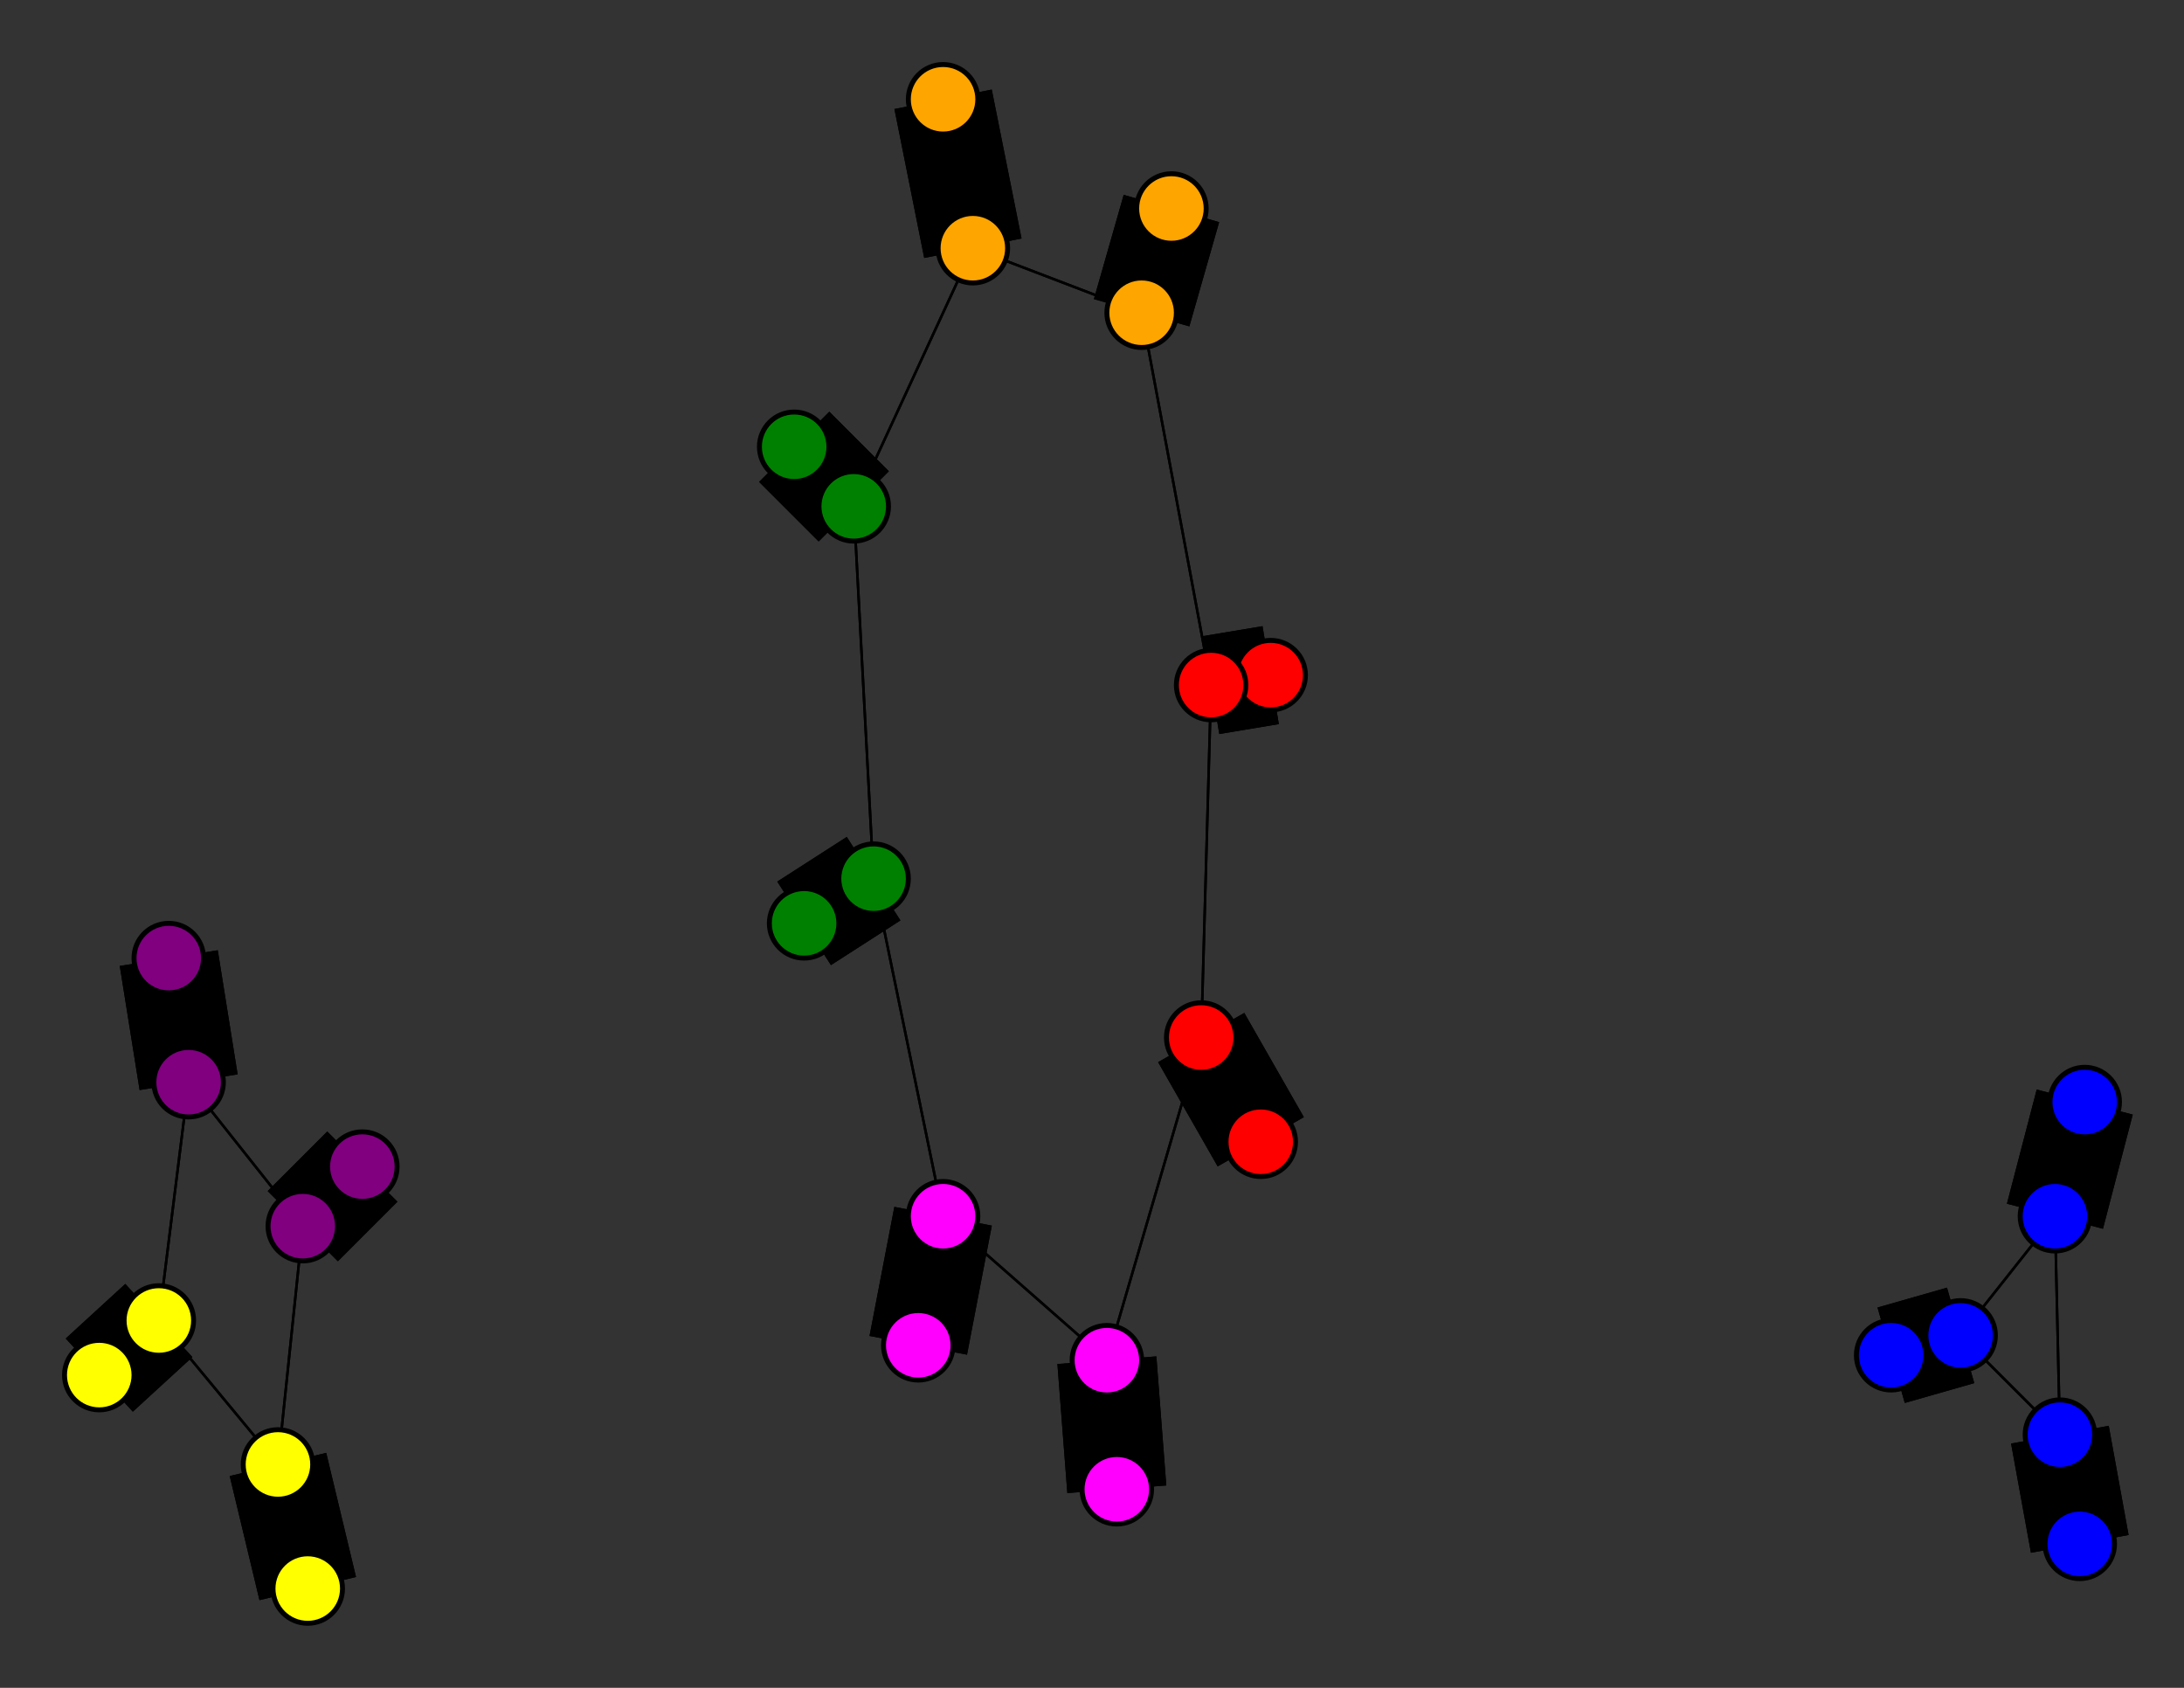 <svg width="440" height="340" xmlns="http://www.w3.org/2000/svg">
<rect width="100%" height="100%" fill="#333333" stroke="none"/>
<path stroke-width="20.0" stroke="black" d="M 256 136 244 138"/>
<path stroke-width="20.0" stroke="black" d="M 185 271 190 245"/>
<path stroke-width="0.5" stroke="black" d="M 190 245 176 177"/>
<path stroke-width="20.0" stroke="black" d="M 190 245 185 271"/>
<path stroke-width="0.5" stroke="black" d="M 190 245 223 274"/>
<path stroke-width="20.0" stroke="black" d="M 236 42 230 63"/>
<path stroke-width="0.5" stroke="black" d="M 230 63 244 138"/>
<path stroke-width="0.5" stroke="black" d="M 230 63 196 50"/>
<path stroke-width="20.0" stroke="black" d="M 230 63 236 42"/>
<path stroke-width="20.0" stroke="black" d="M 34 193 38 218"/>
<path stroke-width="20.0" stroke="black" d="M 38 218 34 193"/>
<path stroke-width="0.5" stroke="black" d="M 38 218 61 247"/>
<path stroke-width="0.5" stroke="black" d="M 38 218 32 266"/>
<path stroke-width="0.5" stroke="black" d="M 196 50 230 63"/>
<path stroke-width="20.0" stroke="black" d="M 73 235 61 247"/>
<path stroke-width="20.0" stroke="black" d="M 61 247 73 235"/>
<path stroke-width="0.5" stroke="black" d="M 61 247 56 295"/>
<path stroke-width="20.0" stroke="black" d="M 62 320 56 295"/>
<path stroke-width="0.5" stroke="black" d="M 56 295 61 247"/>
<path stroke-width="20.0" stroke="black" d="M 56 295 62 320"/>
<path stroke-width="0.5" stroke="black" d="M 56 295 32 266"/>
<path stroke-width="20.0" stroke="black" d="M 20 277 32 266"/>
<path stroke-width="0.5" stroke="black" d="M 32 266 38 218"/>
<path stroke-width="0.5" stroke="black" d="M 32 266 56 295"/>
<path stroke-width="20.0" stroke="black" d="M 32 266 20 277"/>
<path stroke-width="20.0" stroke="black" d="M 225 300 223 274"/>
<path stroke-width="0.5" stroke="black" d="M 223 274 242 209"/>
<path stroke-width="0.5" stroke="black" d="M 61 247 38 218"/>
<path stroke-width="20.0" stroke="black" d="M 196 50 190 20"/>
<path stroke-width="0.5" stroke="black" d="M 196 50 172 102"/>
<path stroke-width="20.0" stroke="black" d="M 190 20 196 50"/>
<path stroke-width="20.0" stroke="black" d="M 244 138 256 136"/>
<path stroke-width="0.5" stroke="black" d="M 244 138 242 209"/>
<path stroke-width="0.5" stroke="black" d="M 244 138 230 63"/>
<path stroke-width="20.0" stroke="black" d="M 254 230 242 209"/>
<path stroke-width="0.5" stroke="black" d="M 242 209 244 138"/>
<path stroke-width="20.0" stroke="black" d="M 242 209 254 230"/>
<path stroke-width="0.5" stroke="black" d="M 242 209 223 274"/>
<path stroke-width="20.0" stroke="black" d="M 162 186 176 177"/>
<path stroke-width="20.0" stroke="black" d="M 176 177 162 186"/>
<path stroke-width="0.5" stroke="black" d="M 176 177 172 102"/>
<path stroke-width="0.5" stroke="black" d="M 176 177 190 245"/>
<path stroke-width="20.0" stroke="black" d="M 160 90 172 102"/>
<path stroke-width="0.5" stroke="black" d="M 172 102 176 177"/>
<path stroke-width="20.0" stroke="black" d="M 172 102 160 90"/>
<path stroke-width="0.5" stroke="black" d="M 172 102 196 50"/>
<path stroke-width="20.0" stroke="black" d="M 381 273 395 269"/>
<path stroke-width="20.0" stroke="black" d="M 395 269 381 273"/>
<path stroke-width="0.5" stroke="black" d="M 395 269 414 245"/>
<path stroke-width="0.5" stroke="black" d="M 395 269 415 289"/>
<path stroke-width="20.0" stroke="black" d="M 420 222 414 245"/>
<path stroke-width="0.5" stroke="black" d="M 414 245 395 269"/>
<path stroke-width="20.0" stroke="black" d="M 414 245 420 222"/>
<path stroke-width="0.5" stroke="black" d="M 414 245 415 289"/>
<path stroke-width="20.0" stroke="black" d="M 419 311 415 289"/>
<path stroke-width="0.5" stroke="black" d="M 415 289 395 269"/>
<path stroke-width="0.5" stroke="black" d="M 415 289 414 245"/>
<path stroke-width="20.0" stroke="black" d="M 415 289 419 311"/>
<path stroke-width="0.5" stroke="black" d="M 223 274 190 245"/>
<path stroke-width="20.0" stroke="black" d="M 223 274 225 300"/>
<circle cx="256" cy="136" r="7.0" style="fill:red;stroke:black;stroke-width:1.0"/>
<circle cx="244" cy="138" r="7.0" style="fill:red;stroke:black;stroke-width:1.0"/>
<circle cx="254" cy="230" r="7.0" style="fill:red;stroke:black;stroke-width:1.0"/>
<circle cx="242" cy="209" r="7.0" style="fill:red;stroke:black;stroke-width:1.0"/>
<circle cx="162" cy="186" r="7.0" style="fill:green;stroke:black;stroke-width:1.0"/>
<circle cx="176" cy="177" r="7.0" style="fill:green;stroke:black;stroke-width:1.0"/>
<circle cx="160" cy="90" r="7.0" style="fill:green;stroke:black;stroke-width:1.0"/>
<circle cx="172" cy="102" r="7.0" style="fill:green;stroke:black;stroke-width:1.0"/>
<circle cx="381" cy="273" r="7.0" style="fill:blue;stroke:black;stroke-width:1.0"/>
<circle cx="395" cy="269" r="7.0" style="fill:blue;stroke:black;stroke-width:1.0"/>
<circle cx="420" cy="222" r="7.0" style="fill:blue;stroke:black;stroke-width:1.0"/>
<circle cx="414" cy="245" r="7.0" style="fill:blue;stroke:black;stroke-width:1.0"/>
<circle cx="419" cy="311" r="7.0" style="fill:blue;stroke:black;stroke-width:1.0"/>
<circle cx="415" cy="289" r="7.0" style="fill:blue;stroke:black;stroke-width:1.0"/>
<circle cx="190" cy="20" r="7.0" style="fill:orange;stroke:black;stroke-width:1.0"/>
<circle cx="196" cy="50" r="7.0" style="fill:orange;stroke:black;stroke-width:1.0"/>
<circle cx="185" cy="271" r="7.0" style="fill:fuchsia;stroke:black;stroke-width:1.0"/>
<circle cx="190" cy="245" r="7.0" style="fill:fuchsia;stroke:black;stroke-width:1.0"/>
<circle cx="236" cy="42" r="7.0" style="fill:orange;stroke:black;stroke-width:1.0"/>
<circle cx="230" cy="63" r="7.0" style="fill:orange;stroke:black;stroke-width:1.0"/>
<circle cx="34" cy="193" r="7.0" style="fill:purple;stroke:black;stroke-width:1.0"/>
<circle cx="38" cy="218" r="7.0" style="fill:purple;stroke:black;stroke-width:1.0"/>
<circle cx="73" cy="235" r="7.0" style="fill:purple;stroke:black;stroke-width:1.0"/>
<circle cx="61" cy="247" r="7.0" style="fill:purple;stroke:black;stroke-width:1.0"/>
<circle cx="62" cy="320" r="7.0" style="fill:yellow;stroke:black;stroke-width:1.0"/>
<circle cx="56" cy="295" r="7.0" style="fill:yellow;stroke:black;stroke-width:1.0"/>
<circle cx="20" cy="277" r="7.0" style="fill:yellow;stroke:black;stroke-width:1.0"/>
<circle cx="32" cy="266" r="7.0" style="fill:yellow;stroke:black;stroke-width:1.0"/>
<circle cx="225" cy="300" r="7.0" style="fill:fuchsia;stroke:black;stroke-width:1.0"/>
<circle cx="223" cy="274" r="7.0" style="fill:fuchsia;stroke:black;stroke-width:1.0"/>
</svg>
